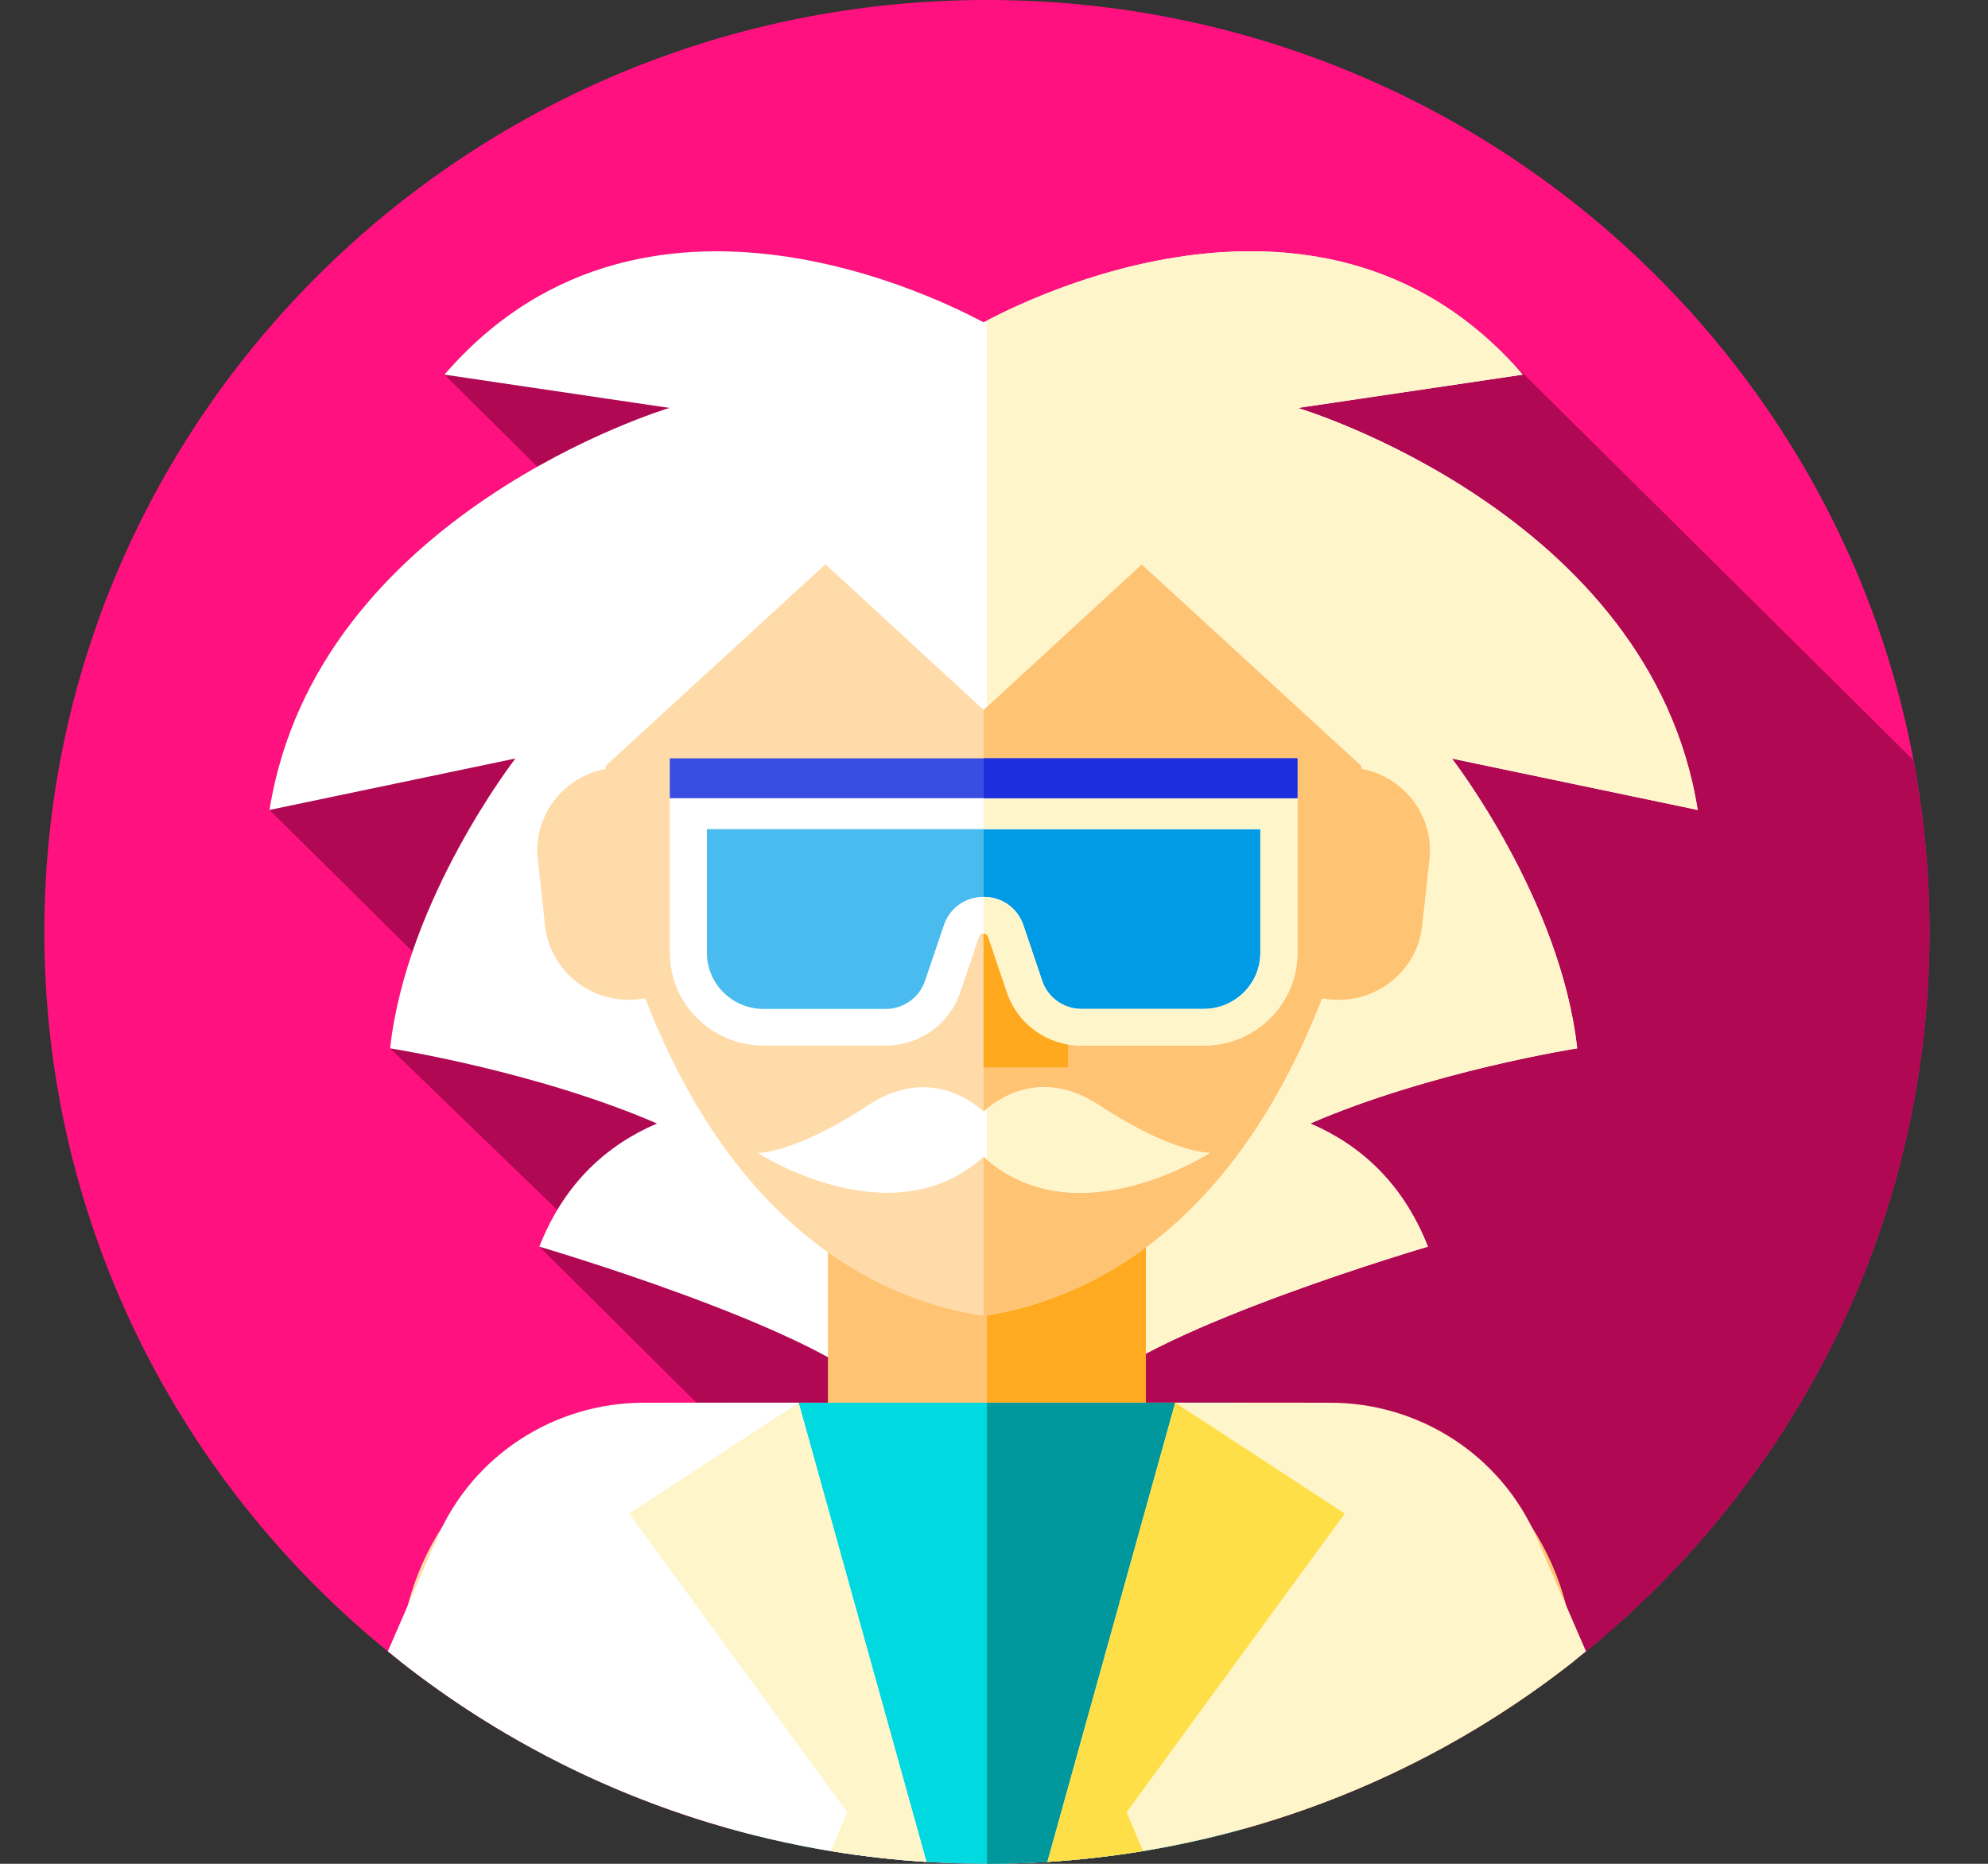 <svg width="32" height="30" viewBox="0 0 32 30" fill="none" xmlns="http://www.w3.org/2000/svg">
<rect x="0" y="0" width="32" height="30" fill="#333333" stroke="none"/>
<g clip-path="url(#clip0)">
<path d="M15.886 30C24.265 30 31.058 23.284 31.058 15C31.058 6.716 24.265 0 15.886 0C7.507 0 0.714 6.716 0.714 15C0.714 23.284 7.507 30 15.886 30Z" fill="#FF127F"/>
<path d="M31.058 15C31.058 14.056 30.969 13.133 30.801 12.237L24.236 5.733C20.884 2.311 15.942 5.145 15.833 5.187C15.72 5.144 10.504 2.151 7.154 6.03L8.649 7.513C6.952 8.469 4.788 10.215 4.338 13.037L6.64 15.317C6.47 15.814 6.338 16.34 6.279 16.874L8.97 19.476C8.862 19.655 8.766 19.852 8.681 20.066L11.211 22.579H10.364C8.918 22.579 7.611 23.43 7.04 24.744L6.243 26.581C6.282 26.612 6.32 26.642 6.359 26.673C6.392 26.7 6.426 26.727 6.459 26.753C6.517 26.799 6.575 26.843 6.634 26.888C6.638 26.891 6.643 26.895 6.647 26.898C6.714 26.948 6.781 26.998 6.848 27.047L6.847 27.048C9.372 28.902 12.499 30 15.886 30C24.266 30 31.058 23.284 31.058 15Z" fill="#B10853"/>
<path d="M23.37 12.21L27.327 13.037C26.566 8.259 20.89 6.566 20.89 6.566L24.511 6.03C21.161 2.151 15.945 5.144 15.833 5.187C15.72 5.144 10.504 2.151 7.154 6.03L10.775 6.566C10.775 6.566 5.099 8.259 4.338 13.037L8.296 12.209C8.296 12.209 6.545 14.467 6.279 16.874C6.279 16.874 8.635 17.243 10.575 18.084C9.777 18.426 9.086 19.036 8.681 20.066C8.681 20.066 13.02 21.339 14.104 22.376H15.833H17.561C18.646 21.339 22.984 20.066 22.984 20.066C22.579 19.036 21.888 18.426 21.09 18.084C23.03 17.243 25.387 16.874 25.387 16.874C25.12 14.467 23.37 12.21 23.37 12.21Z" fill="white"/>
<path d="M25.387 16.874C25.387 16.874 23.03 17.244 21.09 18.084C21.888 18.425 22.579 19.037 22.984 20.066C22.984 20.066 18.645 21.339 17.561 22.376H15.886V5.16C16.456 4.864 21.327 2.343 24.511 6.03L20.89 6.567C20.89 6.567 26.566 8.259 27.327 13.037L23.37 12.209C23.37 12.209 25.12 14.467 25.387 16.874Z" fill="#FFF5CB"/>
<path d="M18.445 20.068H13.327V26.452H18.445V20.068Z" fill="#FFC473"/>
<path d="M18.445 20.068H15.886V26.452H18.445V20.068Z" fill="#FFAA20"/>
<path d="M21.916 12.377C21.662 8.68 18.473 6.582 15.832 6.582C13.192 6.582 10.003 8.68 9.749 12.377C9.065 12.503 8.58 13.135 8.656 13.829L8.774 14.903C8.854 15.632 9.522 16.164 10.259 16.085L10.386 16.071C11.895 19.954 14.33 20.954 15.832 21.181C17.335 20.954 19.77 19.954 21.279 16.071L21.406 16.085C22.143 16.164 22.811 15.632 22.891 14.903L23.009 13.829C23.085 13.135 22.6 12.503 21.916 12.377Z" fill="#FFDBA9"/>
<path d="M23.009 13.829L22.891 14.903C22.811 15.632 22.143 16.163 21.406 16.085L21.279 16.071C19.77 19.954 17.335 20.954 15.833 21.181V6.582C18.438 6.582 21.576 8.623 21.905 12.227C21.91 12.279 21.913 12.329 21.916 12.377C22.6 12.503 23.085 13.135 23.009 13.829Z" fill="#FFC473"/>
<path d="M14.909 12.909H11.772V14.253H14.909V12.909Z" fill="#FFC473"/>
<path d="M15.832 12.909V17.181H17.192V14.253H20.152V12.909H15.832Z" fill="#FFA91F"/>
<path d="M25.335 26.736C22.743 28.779 19.459 30 15.886 30C12.313 30 9.029 28.779 6.436 26.736C6.508 24.753 7.952 23.099 9.853 22.681C9.872 22.677 9.892 22.673 9.912 22.669C9.933 22.665 9.952 22.66 9.972 22.656C9.98 22.655 9.988 22.654 9.995 22.652C10.01 22.649 10.027 22.646 10.043 22.643C10.046 22.642 10.049 22.642 10.053 22.641C10.066 22.639 10.08 22.637 10.094 22.635C10.121 22.631 10.148 22.627 10.175 22.622C10.18 22.622 10.186 22.621 10.191 22.62C10.198 22.619 10.205 22.618 10.212 22.617C10.227 22.615 10.242 22.613 10.258 22.611C10.261 22.611 10.264 22.611 10.266 22.61C10.273 22.61 10.278 22.608 10.285 22.608C10.292 22.607 10.301 22.606 10.309 22.605C10.35 22.601 10.391 22.597 10.432 22.594C10.434 22.594 10.436 22.593 10.438 22.593C10.451 22.592 10.464 22.591 10.478 22.59C10.48 22.59 10.484 22.589 10.487 22.589C10.51 22.588 10.532 22.586 10.555 22.585C10.595 22.583 10.635 22.581 10.675 22.58C10.715 22.579 10.756 22.578 10.797 22.578H20.975C21.01 22.578 21.044 22.579 21.078 22.58H21.097C21.104 22.58 21.111 22.58 21.119 22.581C21.123 22.581 21.128 22.581 21.133 22.581C21.161 22.582 21.189 22.583 21.216 22.585H21.216C21.239 22.586 21.262 22.588 21.285 22.589C21.288 22.589 21.292 22.59 21.294 22.59C21.308 22.591 21.321 22.592 21.334 22.593C21.336 22.593 21.338 22.594 21.34 22.594C21.382 22.597 21.423 22.6 21.462 22.605C21.471 22.606 21.48 22.607 21.487 22.608C21.494 22.608 21.499 22.61 21.506 22.61C21.508 22.611 21.511 22.611 21.513 22.611C21.529 22.613 21.545 22.615 21.56 22.617C21.567 22.618 21.574 22.619 21.58 22.62C21.585 22.621 21.59 22.621 21.595 22.622H21.596C21.638 22.628 21.678 22.635 21.719 22.641C21.723 22.642 21.726 22.642 21.729 22.643C21.745 22.646 21.762 22.649 21.777 22.652C21.802 22.656 21.827 22.662 21.852 22.666C21.867 22.67 21.882 22.673 21.897 22.676C21.904 22.677 21.912 22.679 21.919 22.681C23.82 23.099 25.264 24.753 25.335 26.736Z" fill="#FFDBA9"/>
<path d="M25.336 26.736C22.743 28.779 19.459 30 15.886 30V22.578H20.975C21.01 22.578 21.044 22.579 21.078 22.58H21.097C21.104 22.58 21.112 22.58 21.119 22.581C21.123 22.581 21.128 22.581 21.133 22.581C21.161 22.582 21.189 22.583 21.216 22.585H21.216C21.24 22.586 21.262 22.588 21.285 22.589C21.288 22.589 21.292 22.59 21.294 22.59C21.308 22.591 21.321 22.592 21.334 22.593C21.336 22.593 21.338 22.594 21.34 22.594C21.382 22.597 21.423 22.6 21.462 22.605C21.471 22.606 21.48 22.607 21.487 22.608C21.494 22.608 21.499 22.61 21.506 22.61C21.508 22.611 21.511 22.611 21.514 22.611C21.529 22.613 21.545 22.615 21.56 22.617C21.567 22.618 21.574 22.619 21.58 22.62C21.585 22.621 21.59 22.621 21.595 22.622H21.596C21.638 22.628 21.678 22.635 21.719 22.641C21.723 22.642 21.726 22.642 21.729 22.643C21.745 22.646 21.762 22.649 21.777 22.652C21.802 22.656 21.827 22.662 21.852 22.666C21.867 22.67 21.882 22.673 21.897 22.676C21.905 22.677 21.912 22.679 21.919 22.681C23.82 23.099 25.264 24.753 25.336 26.736Z" fill="#FFC473"/>
<path d="M20 22.578V29.442C19.477 29.587 18.944 29.705 18.4 29.795C17.894 29.878 17.381 29.937 16.86 29.97C16.538 29.99 16.213 30 15.886 30C15.559 30 15.235 29.99 14.913 29.97C14.392 29.937 13.878 29.878 13.373 29.795C12.829 29.705 12.295 29.587 11.773 29.442V22.578H20Z" fill="#00D9E0"/>
<path d="M20 22.578V29.442C19.477 29.587 18.944 29.705 18.4 29.795C17.894 29.878 17.38 29.937 16.859 29.97C16.537 29.99 16.213 30 15.886 30V22.578H20Z" fill="#00989D"/>
<path d="M14.913 29.97C14.392 29.937 13.878 29.878 13.373 29.795C10.778 29.367 8.408 28.289 6.437 26.736C6.372 26.685 6.307 26.633 6.243 26.58L7.041 24.744C7.611 23.43 8.918 22.578 10.364 22.578H12.855L14.913 29.97Z" fill="white"/>
<path d="M25.529 26.58C25.465 26.633 25.4 26.685 25.336 26.736C23.365 28.289 20.994 29.367 18.4 29.795C17.894 29.878 17.38 29.937 16.859 29.97L18.917 22.578H21.408C22.854 22.578 24.162 23.43 24.732 24.744L25.529 26.58Z" fill="#FFF5CB"/>
<path d="M13.373 29.795L13.638 29.171L10.127 24.363L12.855 22.578L14.913 29.97C14.392 29.937 13.878 29.878 13.373 29.795Z" fill="#FFF5CB"/>
<path d="M18.134 29.171L18.4 29.795C17.894 29.878 17.38 29.937 16.859 29.97L18.917 22.578L21.646 24.363L18.134 29.171Z" fill="#FFDF47"/>
<path d="M21.592 9.082C20.342 5.215 15.832 5.273 15.832 5.273C15.832 5.273 11.323 5.215 10.073 9.082L9.695 12.377L13.287 9.082L15.832 11.426L18.378 9.082L21.97 12.377L21.592 9.082Z" fill="white"/>
<path d="M21.97 12.377L18.378 9.082L15.886 11.376V5.274C16.401 5.282 20.423 5.464 21.592 9.082L21.97 12.377Z" fill="#FFF5CB"/>
<path d="M19.471 18.557C19.471 18.557 18.883 18.574 17.696 17.793C16.803 17.206 16.118 17.639 15.833 17.89C15.547 17.639 14.862 17.206 13.97 17.793C12.782 18.574 12.195 18.557 12.195 18.557C12.195 18.557 14.354 19.959 15.833 18.619C17.311 19.959 19.471 18.557 19.471 18.557Z" fill="white"/>
<path d="M19.471 18.557C19.471 18.557 17.362 19.926 15.886 18.666V17.845C16.198 17.592 16.855 17.24 17.695 17.793C18.883 18.574 19.471 18.557 19.471 18.557Z" fill="#FFF5CB"/>
<path d="M11.08 13.051V15.338C11.08 15.999 11.623 16.535 12.292 16.535H14.255C14.671 16.535 15.04 16.272 15.172 15.882L15.476 14.986C15.59 14.647 16.075 14.647 16.19 14.986L16.493 15.882C16.625 16.272 16.994 16.535 17.41 16.535H19.374C20.043 16.535 20.585 15.999 20.585 15.338V13.051H11.08Z" fill="#49BBEE"/>
<path d="M20.585 13.051V15.338C20.585 15.999 20.043 16.535 19.373 16.535H17.41C16.994 16.535 16.625 16.272 16.493 15.882L16.189 14.986C16.132 14.816 15.982 14.731 15.833 14.731V13.051H20.585Z" fill="#009AE5"/>
<path d="M19.374 16.83H17.41C16.865 16.83 16.383 16.487 16.21 15.976L15.906 15.079C15.895 15.044 15.87 15.027 15.833 15.027C15.795 15.027 15.771 15.044 15.759 15.079L15.455 15.976C15.283 16.487 14.8 16.83 14.255 16.83H12.292C11.459 16.83 10.782 16.161 10.782 15.338V12.756H20.884V15.338C20.884 16.161 20.206 16.83 19.374 16.83ZM15.833 14.436C16.128 14.436 16.379 14.615 16.473 14.892L16.776 15.789C16.867 16.059 17.122 16.24 17.41 16.24H19.374C19.877 16.24 20.287 15.835 20.287 15.338V13.346H11.379V15.338C11.379 15.835 11.788 16.24 12.292 16.24H14.255C14.543 16.24 14.798 16.059 14.889 15.789L15.193 14.892C15.286 14.615 15.538 14.436 15.833 14.436Z" fill="white"/>
<path d="M15.833 12.756V13.346H20.287V15.338C20.287 15.835 19.877 16.24 19.374 16.24H17.41C17.122 16.24 16.867 16.059 16.776 15.789L16.473 14.892C16.379 14.615 16.128 14.437 15.833 14.437V15.027C15.87 15.027 15.895 15.044 15.907 15.079L16.21 15.976C16.383 16.487 16.865 16.83 17.41 16.83H19.374C20.206 16.83 20.884 16.161 20.884 15.338V12.756L15.833 12.756Z" fill="#FFF5CB"/>
<path d="M20.884 12.206H10.781V12.848H20.884V12.206Z" fill="#3A4DE3"/>
<path d="M20.884 12.206H15.833V12.848H20.884V12.206Z" fill="#1C2EDE"/>
</g>
<defs>
<clipPath id="clip0">
<rect width="30.345" height="30" fill="white" transform="translate(0.714)"/>
</clipPath>
</defs>
</svg>
